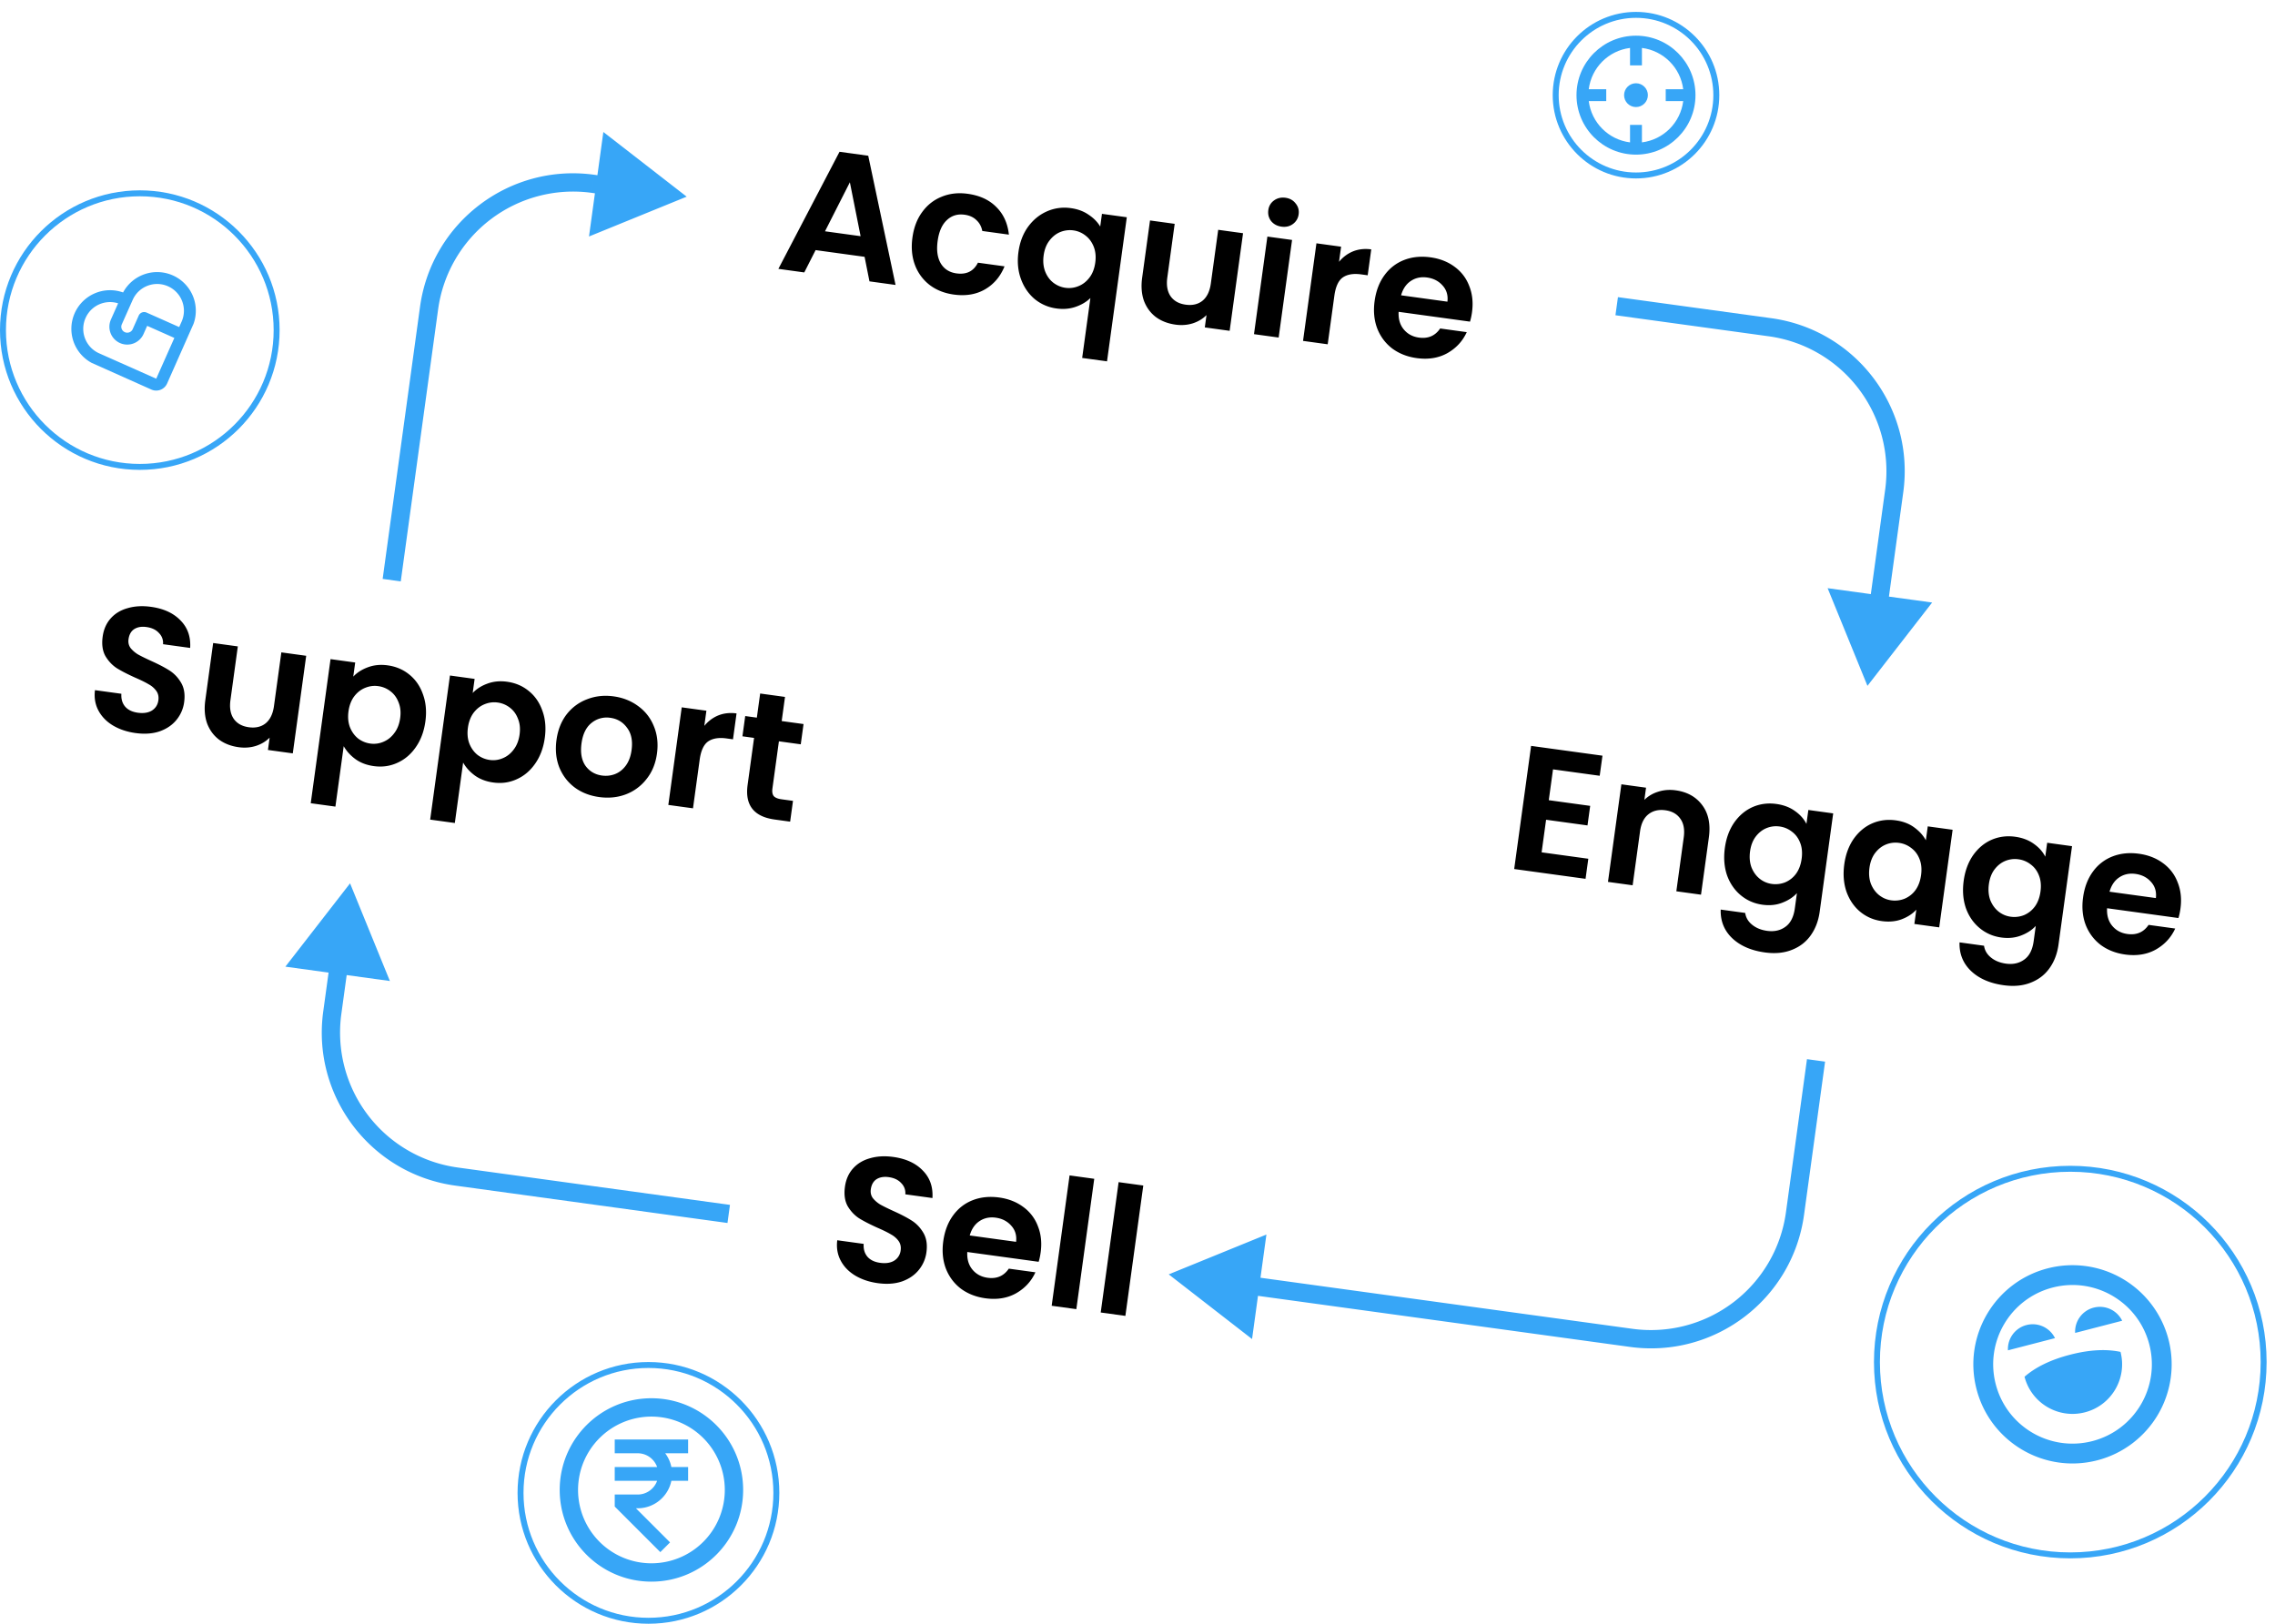<svg xmlns="http://www.w3.org/2000/svg" width="381" height="272" fill="none" xmlns:v="https://vecta.io/nano"><path d="M144.794 43.02l-8.203-1.126-1.896 3.738-4.338-.596 10.239-19.61 4.81.66 4.574 21.644-4.367-.6-.819-4.111zm-.667-3.459l-1.797-9.026-4.164 8.207 5.961.819zm8.682.23c.232-1.692.779-3.12 1.64-4.284.864-1.184 1.954-2.037 3.268-2.558 1.317-.541 2.762-.703 4.336-.487 2.026.278 3.628 1.019 4.806 2.223 1.2 1.187 1.9 2.726 2.102 4.618l-4.456-.612c-.139-.741-.467-1.347-.983-1.819-.494-.489-1.154-.79-1.981-.903-1.18-.162-2.174.142-2.981.913-.805.751-1.315 1.914-1.531 3.488-.214 1.554-.036 2.811.534 3.772.572.94 1.449 1.492 2.629 1.654 1.672.23 2.867-.368 3.583-1.793l4.456.612c-.695 1.708-1.784 2.992-3.264 3.851s-3.225 1.151-5.232.875c-1.573-.216-2.923-.752-4.048-1.608a7.57 7.57 0 0 1-2.457-3.344c-.513-1.373-.654-2.906-.421-4.598zm17.755 2.408c.224-1.633.757-3.033 1.599-4.2.864-1.184 1.925-2.051 3.183-2.6a7.29 7.29 0 0 1 3.982-.536c1.161.159 2.153.526 2.976 1.1.846.557 1.496 1.218 1.953 1.982l.291-2.125 4.161.571-3.314 24.138-4.161-.571 1.378-10.033c-.648.633-1.467 1.121-2.457 1.467s-2.064.438-3.225.279a7.24 7.24 0 0 1-3.661-1.585c-1.041-.885-1.808-2.012-2.301-3.383s-.628-2.872-.404-4.505zm12.862 1.796c.138-1.003.05-1.897-.263-2.682s-.779-1.41-1.396-1.875a4.17 4.17 0 0 0-2.018-.848c-.728-.1-1.452-.009-2.172.273-.701.285-1.308.762-1.821 1.434-.51.651-.834 1.479-.972 2.482s-.051 1.907.259 2.711c.313.785.769 1.408 1.367 1.871.617.466 1.29.749 2.018.848a4.16 4.16 0 0 0 2.172-.273c.72-.282 1.337-.759 1.85-1.43s.838-1.508.976-2.512zm24.751-4.929l-2.245 16.348-4.16-.571.283-2.066c-.628.635-1.403 1.1-2.326 1.394-.9.277-1.851.347-2.855.209-1.278-.176-2.373-.596-3.284-1.263-.908-.686-1.575-1.589-2.003-2.71-.405-1.138-.507-2.435-.307-3.891l1.317-9.59 4.131.567-1.236 9c-.178 1.298.009 2.346.56 3.144.555.778 1.393 1.243 2.514 1.397 1.141.157 2.084-.065 2.828-.664.746-.619 1.208-1.578 1.387-2.876l1.236-9 4.16.571zm6.439-1.1c-.728-.1-1.307-.41-1.736-.93-.408-.537-.564-1.15-.47-1.838a2.29 2.29 0 0 1 .944-1.614c.556-.405 1.199-.557 1.927-.457s1.295.419 1.702.955c.43.52.598 1.124.503 1.813a2.34 2.34 0 0 1-.977 1.64c-.534.388-1.165.531-1.893.431zm1.769 2.227l-2.245 16.348-4.131-.567 2.244-16.348 4.132.567zm7.864 3.666c.65-.793 1.432-1.377 2.345-1.752.933-.373 1.951-.484 3.053-.333l-.596 4.338-1.092-.15c-1.298-.178-2.324-.008-3.076.51-.733.521-1.204 1.538-1.412 3.053l-1.118 8.145-4.131-.567 2.244-16.348 4.132.567-.349 2.538zm22.271 8.44c-.081.59-.193 1.116-.337 1.577l-11.951-1.641c-.064 1.194.223 2.175.859 2.944s1.485 1.226 2.547 1.372c1.535.211 2.717-.298 3.547-1.527l4.456.612c-.688 1.509-1.772 2.683-3.25 3.522-1.475.82-3.187 1.096-5.134.828-1.574-.216-2.943-.755-4.108-1.616-1.142-.878-1.979-2.006-2.512-3.382-.513-1.373-.655-2.896-.425-4.568.232-1.692.781-3.13 1.645-4.314s1.963-2.035 3.297-2.554 2.807-.667 4.42-.445c1.554.213 2.895.738 4.023 1.575 1.148.839 1.971 1.924 2.47 3.255.521 1.314.672 2.768.453 4.362zm-4.117-1.768c.127-1.065-.141-1.964-.802-2.696-.658-.752-1.529-1.202-2.611-1.351-1.023-.141-1.931.055-2.726.588-.772.515-1.313 1.313-1.622 2.393l7.761 1.066zm17.683 78.343l-.709 5.164 6.935.952-.45 3.276-6.935-.952-.749 5.459 7.82 1.074-.462 3.364-11.951-1.641 2.832-20.627 11.951 1.641-.462 3.364-7.82-1.074zm20.54 3.512c1.948.267 3.437 1.103 4.467 2.507 1.032 1.385 1.397 3.179 1.095 5.382l-1.317 9.591-4.132-.568 1.24-9.029c.179-1.299-.01-2.337-.564-3.115-.552-.797-1.389-1.273-2.51-1.427-1.141-.156-2.095.074-2.861.69-.744.599-1.205 1.548-1.383 2.847l-1.24 9.029-4.131-.567 2.245-16.348 4.131.567-.28 2.037c.649-.633 1.423-1.088 2.323-1.365.922-.295 1.894-.371 2.917-.231zm16.858 2.285c1.22.167 2.258.56 3.115 1.179.86.599 1.503 1.319 1.929 2.159l.32-2.331 4.16.571-2.261 16.466c-.208 1.515-.698 2.821-1.469 3.917-.775 1.117-1.82 1.935-3.134 2.456-1.317.541-2.841.693-4.572.455-2.321-.319-4.155-1.122-5.502-2.409-1.327-1.285-1.96-2.875-1.9-4.771l4.101.563c.114.777.495 1.431 1.144 1.961.666.553 1.51.899 2.533 1.04 1.2.164 2.224-.066 3.072-.691.844-.606 1.367-1.636 1.567-3.092l.348-2.538c-.636.694-1.462 1.232-2.476 1.614-.995.385-2.093.495-3.293.33-1.377-.189-2.587-.716-3.631-1.581s-1.812-1.983-2.306-3.353c-.47-1.388-.591-2.918-.362-4.59.227-1.652.753-3.073 1.578-4.263.844-1.187 1.875-2.048 3.091-2.582 1.235-.532 2.551-.702 3.948-.51zm4.241 9.181c.138-1.003.059-1.886-.237-2.648-.294-.782-.749-1.406-1.367-1.872-.615-.485-1.306-.78-2.073-.886s-1.501-.015-2.202.269-1.307.763-1.82 1.434c-.491.654-.804 1.473-.939 2.457s-.057 1.876.234 2.677c.313.785.767 1.419 1.362 1.901a4.16 4.16 0 0 0 2.044.882 4.39 4.39 0 0 0 2.231-.265 4.33 4.33 0 0 0 1.821-1.433c.493-.674.809-1.513.946-2.516zm7.142.92c.227-1.652.752-3.073 1.577-4.263.845-1.187 1.875-2.047 3.091-2.582 1.235-.532 2.551-.702 3.948-.51 1.22.167 2.248.559 3.086 1.175.857.619 1.51 1.34 1.958 2.163l.32-2.331 4.161.571-2.245 16.348-4.161-.571.328-2.39c-.636.694-1.462 1.232-2.476 1.614-.992.365-2.098.463-3.318.296-1.377-.189-2.588-.716-3.631-1.581-1.024-.862-1.783-1.979-2.276-3.349-.471-1.388-.592-2.918-.362-4.59zm12.857 1.826c.138-1.003.059-1.886-.237-2.648-.294-.782-.749-1.406-1.367-1.872-.615-.485-1.306-.78-2.073-.886a4.23 4.23 0 0 0-2.201.269c-.701.285-1.308.763-1.821 1.434-.491.654-.803 1.473-.939 2.457s-.057 1.876.234 2.678c.313.784.767 1.418 1.363 1.9.614.486 1.296.78 2.043.882a4.38 4.38 0 0 0 2.231-.265 4.33 4.33 0 0 0 1.821-1.433c.493-.674.809-1.513.946-2.516zm15.758-6.435c1.22.168 2.258.561 3.116 1.179.859.6 1.502 1.319 1.928 2.159l.32-2.331 4.161.572-2.261 16.466c-.208 1.514-.698 2.82-1.47 3.917-.775 1.116-1.819 1.935-3.133 2.456-1.317.54-2.841.692-4.573.454-2.321-.319-4.155-1.122-5.501-2.409-1.327-1.285-1.961-2.875-1.901-4.771l4.102.564c.114.777.495 1.43 1.144 1.961.665.552 1.51.898 2.533 1.039 1.2.165 2.223-.066 3.071-.691.845-.605 1.367-1.636 1.567-3.092l.349-2.538c-.637.695-1.462 1.233-2.477 1.615-.995.384-2.092.494-3.292.329-1.377-.189-2.588-.716-3.632-1.581s-1.812-1.982-2.305-3.353c-.471-1.387-.592-2.917-.362-4.59.227-1.652.753-3.073 1.577-4.263.845-1.187 1.875-2.047 3.091-2.582 1.235-.532 2.552-.702 3.948-.51zm4.242 9.181c.137-1.003.058-1.886-.238-2.648-.293-.782-.749-1.406-1.367-1.871a4.2 4.2 0 0 0-2.073-.886 4.22 4.22 0 0 0-2.201.268c-.701.285-1.308.763-1.821 1.434-.49.654-.803 1.473-.938 2.457s-.058 1.876.233 2.678c.313.784.768 1.418 1.363 1.901a4.16 4.16 0 0 0 2.043.881 4.38 4.38 0 0 0 2.232-.264c.722-.302 1.329-.78 1.82-1.434.493-.674.809-1.513.947-2.516zm23.441 2.858c-.081.59-.193 1.116-.337 1.577l-11.951-1.641c-.064 1.194.223 2.176.859 2.944s1.485 1.227 2.547 1.372c1.535.211 2.717-.298 3.547-1.527l4.456.612c-.688 1.509-1.772 2.683-3.25 3.522-1.475.82-3.187 1.096-5.134.829-1.574-.216-2.943-.755-4.108-1.617-1.142-.878-1.979-2.005-2.512-3.381-.513-1.373-.655-2.896-.425-4.568.232-1.692.781-3.13 1.645-4.314a7.27 7.27 0 0 1 3.297-2.554c1.334-.518 2.807-.667 4.42-.445 1.554.213 2.895.738 4.023 1.574 1.148.839 1.971 1.924 2.47 3.256.521 1.314.672 2.768.453 4.361zm-4.117-1.768c.127-1.065-.141-1.963-.802-2.695-.658-.752-1.529-1.203-2.611-1.351-1.023-.141-1.931.055-2.726.588-.772.515-1.313 1.313-1.622 2.393l7.761 1.065zM147.016 214.94c-1.437-.197-2.701-.621-3.794-1.272-1.074-.649-1.882-1.481-2.423-2.498s-.737-2.155-.583-3.417l4.426.608c-.057.854.146 1.563.61 2.128.483.567 1.197.916 2.141 1.045.964.133 1.752.011 2.365-.366a2.32 2.32 0 0 0 1.078-1.716c.084-.61-.034-1.138-.354-1.582s-.75-.815-1.291-1.11c-.518-.311-1.251-.672-2.196-1.083-1.284-.577-2.323-1.111-3.118-1.6-.772-.507-1.41-1.186-1.915-2.037-.482-.868-.634-1.951-.456-3.25.168-1.22.619-2.24 1.353-3.061s1.684-1.392 2.851-1.713c1.169-.341 2.462-.414 3.878-.219 2.125.291 3.774 1.049 4.949 2.273 1.198 1.206 1.738 2.744 1.622 4.612l-4.544-.624a2.32 2.32 0 0 0-.676-1.867c-.486-.547-1.191-.885-2.116-1.012-.807-.111-1.484.007-2.033.352-.529.349-.847.916-.955 1.703-.076.551.038 1.038.341 1.46.325.406.737.763 1.235 1.072.522.292 1.254.653 2.197 1.083 1.284.577 2.321 1.121 3.113 1.63s1.439 1.2 1.941 2.071.665 1.945.489 3.224a5.88 5.88 0 0 1-1.277 2.951c-.7.866-1.64 1.509-2.82 1.928-1.178.399-2.524.495-4.038.287zm27.266-5.155c-.081.59-.193 1.116-.337 1.577l-11.951-1.641c-.063 1.194.223 2.175.859 2.944s1.485 1.226 2.547 1.372c1.535.211 2.717-.298 3.547-1.527l4.456.612c-.688 1.509-1.771 2.683-3.249 3.522-1.476.82-3.188 1.096-5.135.828-1.574-.216-2.943-.755-4.108-1.616-1.142-.878-1.979-2.006-2.512-3.381-.513-1.374-.654-2.896-.425-4.569.233-1.691.781-3.129 1.645-4.314s1.963-2.035 3.297-2.553 2.807-.667 4.421-.446c1.554.214 2.895.739 4.023 1.575a6.99 6.99 0 0 1 2.469 3.255c.521 1.315.672 2.768.453 4.362zm-4.116-1.768c.126-1.065-.142-1.964-.803-2.696-.658-.752-1.528-1.202-2.61-1.35-1.023-.141-1.932.055-2.727.587-.772.516-1.313 1.313-1.621 2.393l7.761 1.066zm13.09-10.559l-2.998 21.836-4.131-.567 2.998-21.837 4.131.568zm8.213 1.127l-2.998 21.837-4.131-.567 2.998-21.837 4.131.567zM22.703 122.792c-1.436-.198-2.701-.622-3.794-1.273-1.073-.648-1.881-1.481-2.423-2.497s-.736-2.156-.583-3.418l4.426.608c-.057.854.146 1.564.61 2.128.483.568 1.197.916 2.141 1.046.964.132 1.752.01 2.365-.367.616-.396.975-.968 1.078-1.716.084-.61-.034-1.137-.354-1.582a3.79 3.79 0 0 0-1.291-1.109c-.518-.312-1.25-.673-2.196-1.083-1.284-.577-2.323-1.111-3.117-1.601-.772-.507-1.411-1.186-1.915-2.037-.482-.868-.634-1.951-.456-3.249.168-1.22.618-2.24 1.352-3.062s1.685-1.392 2.851-1.713c1.169-.34 2.462-.413 3.879-.219 2.125.292 3.774 1.05 4.949 2.273 1.197 1.207 1.738 2.744 1.622 4.613l-4.544-.624a2.32 2.32 0 0 0-.676-1.867c-.486-.548-1.191-.885-2.116-1.012-.807-.111-1.484.006-2.033.352-.529.348-.847.916-.955 1.703-.076.551.038 1.037.341 1.46a4.81 4.81 0 0 0 1.236 1.071c.521.292 1.253.653 2.196 1.084 1.284.577 2.322 1.12 3.113 1.63s1.439 1.199 1.941 2.07.665 1.945.489 3.224a5.88 5.88 0 0 1-1.277 2.952c-.7.866-1.64 1.508-2.82 1.927-1.177.4-2.523.496-4.038.288zm28.577-12.943l-2.245 16.348-4.161-.571.284-2.066c-.628.635-1.404 1.1-2.326 1.394-.9.278-1.852.347-2.855.21-1.279-.176-2.373-.597-3.284-1.263-.908-.686-1.576-1.589-2.003-2.71-.405-1.138-.508-2.435-.308-3.891l1.317-9.59 4.131.567-1.236 9c-.178 1.298.008 2.346.56 3.144.555.777 1.393 1.243 2.514 1.397 1.141.157 2.083-.065 2.827-.664.746-.619 1.209-1.578 1.387-2.876l1.236-9 4.161.571zm7.883 3.488c.634-.675 1.447-1.195 2.439-1.559 1.015-.382 2.122-.491 3.322-.326 1.397.192 2.609.709 3.635 1.551 1.047.846 1.806 1.952 2.28 3.32.496 1.351.629 2.862.4 4.535s-.768 3.111-1.615 4.318c-.825 1.189-1.856 2.06-3.095 2.611-1.218.555-2.526.736-3.923.544-1.2-.165-2.228-.557-3.086-1.175-.837-.616-1.49-1.337-1.958-2.163l-1.39 10.121-4.131-.567 3.315-24.138 4.131.567-.324 2.361zm7.856 6.941c.135-.983.045-1.858-.271-2.623-.293-.782-.749-1.405-1.367-1.871a4.22 4.22 0 0 0-2.048-.852c-.747-.103-1.483-.004-2.206.298-.701.285-1.307.763-1.82 1.434-.493.674-.808 1.502-.943 2.486s-.056 1.866.238 2.648c.313.785.767 1.419 1.362 1.901a4.33 4.33 0 0 0 2.048.853 4.07 4.07 0 0 0 2.206-.299c.723-.302 1.331-.789 1.824-1.463.513-.671.839-1.509.976-2.512zm12.143-4.195c.634-.675 1.447-1.194 2.439-1.559 1.014-.382 2.122-.491 3.322-.326 1.397.192 2.609.709 3.635 1.552 1.046.845 1.806 1.951 2.28 3.319.496 1.351.629 2.863.4 4.535s-.768 3.111-1.615 4.318c-.825 1.189-1.856 2.06-3.094 2.612-1.219.554-2.526.735-3.923.543-1.2-.165-2.228-.556-3.086-1.175-.837-.616-1.49-1.337-1.958-2.163l-1.39 10.121-4.131-.567 3.315-24.138 4.131.567-.324 2.361zm7.856 6.941c.135-.983.045-1.858-.271-2.622-.293-.782-.749-1.406-1.367-1.872a4.22 4.22 0 0 0-2.048-.852c-.748-.103-1.483-.003-2.206.298-.701.285-1.307.763-1.82 1.434-.493.674-.808 1.503-.943 2.486s-.056 1.867.238 2.648c.313.785.767 1.419 1.363 1.901a4.33 4.33 0 0 0 2.048.853 4.06 4.06 0 0 0 2.206-.299c.723-.301 1.331-.789 1.824-1.463.513-.671.839-1.508.976-2.512zm13.314 10.487c-1.574-.216-2.943-.754-4.107-1.616-1.162-.881-2.019-2.011-2.571-3.39-.533-1.376-.684-2.9-.454-4.572s.796-3.097 1.7-4.276a7.76 7.76 0 0 1 3.445-2.534c1.376-.532 2.851-.691 4.425-.475s2.951.767 4.133 1.65c1.184.864 2.052 1.986 2.605 3.365.572 1.381.743 2.908.513 4.58s-.816 3.095-1.759 4.268a7.91 7.91 0 0 1-3.478 2.559c-1.373.513-2.856.66-4.45.441zm.494-3.6c.748.103 1.471.022 2.169-.243.72-.282 1.327-.76 1.82-1.434s.812-1.532.955-2.575c.213-1.554-.036-2.801-.749-3.74-.691-.957-1.626-1.516-2.806-1.679a3.99 3.99 0 0 0-3.155.86c-.9.718-1.457 1.854-1.671 3.409s.005 2.806.656 3.758c.673.934 1.6 1.482 2.78 1.644zm17.129-8.321c.65-.793 1.431-1.377 2.345-1.752.933-.373 1.95-.484 3.052-.333l-.596 4.338-1.091-.15c-1.299-.178-2.324-.008-3.077.51-.733.52-1.203 1.538-1.411 3.053l-1.119 8.144-4.131-.567 2.245-16.348 4.131.567-.348 2.538zm12.491 2.587l-1.086 7.909c-.075.55-.003.971.218 1.262.243.274.679.454 1.309.541l1.918.263-.478 3.482-2.597-.357c-3.482-.478-4.991-2.409-4.526-5.792l1.081-7.879-1.947-.268.466-3.393 1.947.267.556-4.042 4.16.571-.555 4.043 3.659.502-.466 3.394-3.659-.503z" fill="#000"/><path d="M312.747 114.885l10.834-13.957-17.504-2.403 6.67 16.36zm-42.203-62.08l25.669 3.525.416-3.032-25.669-3.525-.416 3.032zm45.169 29.233l-2.608 18.996 3.032.416 2.608-18.996-3.032-.416zm-19.5-25.708a22.82 22.82 0 0 1 19.5 25.708l3.032.416c1.944-14.158-7.957-27.212-22.116-29.156l-.416 3.032zM115.002 32.944L101.045 22.11l-2.404 17.504 16.361-6.671zM67.116 97.388l6.259-45.585-3.032-.416-6.259 45.585 3.032.416zm31.968-65.085l2.068.284.416-3.032-2.068-.284-.416 3.032zm-25.708 19.5a22.82 22.82 0 0 1 25.708-19.5l.416-3.032c-14.158-1.944-27.212 7.957-29.156 22.116l3.032.416zm-14.75 96.163l-10.834 13.958 17.504 2.403-6.671-16.361zm63.623 53.862l-45.585-6.26-.416 3.032 45.585 6.26.416-3.032zM57.164 169.86l1.104-8.042-3.032-.417-1.104 8.043 3.032.416zm19.5 25.708a22.82 22.82 0 0 1-19.5-25.708l-3.032-.416c-1.944 14.158 7.957 27.212 22.116 29.156l.416-3.032zm119.064 17.899l13.957 10.834 2.404-17.504-16.361 6.67zm106.891-36.05l-3.525 25.669 3.032.416 3.525-25.669-3.032-.416zm-29.233 45.169l-63.807-8.761-.416 3.032 63.807 8.761.416-3.032zm25.708-19.5a22.82 22.82 0 0 1-25.708 19.5l-.416 3.032c14.158 1.944 27.212-7.957 29.156-22.116l-3.032-.416z" fill="#37a6f7"/><g stroke="#37a6f7" stroke-width=".996"><circle cx="23.413" cy="55.296" r="22.915"/><circle cx="346.716" cy="228.159" r="32.38"/><circle cx="108.597" cy="250.071" r="21.421"/><circle cx="273.987" cy="15.941" r="13.45"/></g><g clip-path="url(#A)"><path d="M12.51 52.454a6.48 6.48 0 0 1 8.104-3.464c1.585-2.963 5.216-4.242 8.337-2.854a6.48 6.48 0 0 1 3.47 8.087l-4.437 10.02c-.427.96-1.52 1.416-2.492 1.066l-.138-.055-10.005-4.471a6.48 6.48 0 0 1-2.838-8.33zm1.821.81c-.978 2.198-.045 4.761 2.083 5.828l.191.09 9.558 4.252 3.036-6.828-4.551-2.024-.607 1.365a2.99 2.99 0 0 1-3.946 1.516 2.99 2.99 0 0 1-1.516-3.946l1.203-2.706c-2.083-.663-4.369.282-5.361 2.261l-.09.191zm8.902-.402c.224-.503.813-.729 1.315-.505l5.461 2.429.406-.91c1.006-2.262-.012-4.912-2.274-5.919-2.198-.977-4.761-.045-5.828 2.083l-.09.191-1.822 4.096c-.208.467-.027 1.008.402 1.262l.104.053c.467.208 1.008.027 1.262-.402l.053-.103 1.012-2.276z" fill="#37a6f7"/></g><path d="M274.979 23.849c3.605-.45 6.463-3.307 6.912-6.913h-2.927v-1.993h2.927c-.449-3.605-3.307-6.463-6.912-6.913v2.927h-1.993V8.031c-3.605.45-6.463 3.307-6.912 6.913h2.927v1.993h-2.927c.449 3.605 3.307 6.463 6.912 6.913v-2.927h1.993v2.927zm-.996 2.054c-5.503 0-9.963-4.461-9.963-9.963s4.46-9.963 9.963-9.963 9.963 4.461 9.963 9.963-4.461 9.963-9.963 9.963zm0-7.97c-1.101 0-1.993-.892-1.993-1.993s.892-1.993 1.993-1.993 1.992.892 1.992 1.993-.892 1.993-1.992 1.993z" fill="#37a6f7"/><g clip-path="url(#B)"><path d="M342.926 212.461a16.61 16.61 0 0 1 20.239 11.91 16.61 16.61 0 0 1-11.911 20.239c-8.877 2.3-17.939-3.033-20.238-11.91s3.032-17.939 11.91-20.239zm.833 3.215c-7.102 1.84-11.368 9.089-9.528 16.191s9.088 11.368 16.191 9.528 11.368-9.089 9.528-16.191-9.089-11.368-16.191-9.528zm2.915 11.252c3.215-.833 6.033-.991 8.454-.475 1.149 4.439-1.517 8.97-5.956 10.12s-8.969-1.517-10.119-5.955c1.866-1.627 4.406-2.857 7.621-3.69zm-7.292-4.972c1.945-.504 3.924.457 4.772 2.195l-7.877 2.041c-.104-1.931 1.161-3.733 3.105-4.236zm11.252-2.915c1.945-.504 3.925.457 4.772 2.195l-7.877 2.041c-.103-1.931 1.161-3.733 3.105-4.236z" fill="#37a6f7"/></g><path d="M121.384 249.579a12.29 12.29 0 0 0-12.288-12.288 12.29 12.29 0 0 0-12.288 12.288 12.29 12.29 0 0 0 12.288 12.287 12.29 12.29 0 0 0 12.288-12.287zm3.072 0c0 8.482-6.877 15.359-15.36 15.359s-15.36-6.877-15.36-15.359 6.877-15.36 15.36-15.36 15.36 6.877 15.36 15.36zm-13.055-6.144c.503.669.863 1.452 1.036 2.304h2.803v2.304h-2.803c-.534 2.629-2.858 4.607-5.645 4.607h-.291l5.714 5.714-1.629 1.629-7.634-7.633v-2.013h3.84c1.505 0 2.785-.962 3.259-2.304h-7.099v-2.304h7.099c-.474-1.343-1.754-2.304-3.259-2.304h-3.84v-2.304h12.288v2.304h-3.839z" fill="#37a6f7"/><defs><clipPath id="A"><path fill="#fff" transform="matrix(.933 -.359 .359 .933 7.971 49.426)" d="M0 0h23.911v23.911H0z"/></clipPath><clipPath id="B"><path fill="#fff" transform="matrix(.968 -.251 .251 .968 322.803 214.238)" d="M0 0h39.852v39.852H0z"/></clipPath></defs></svg>